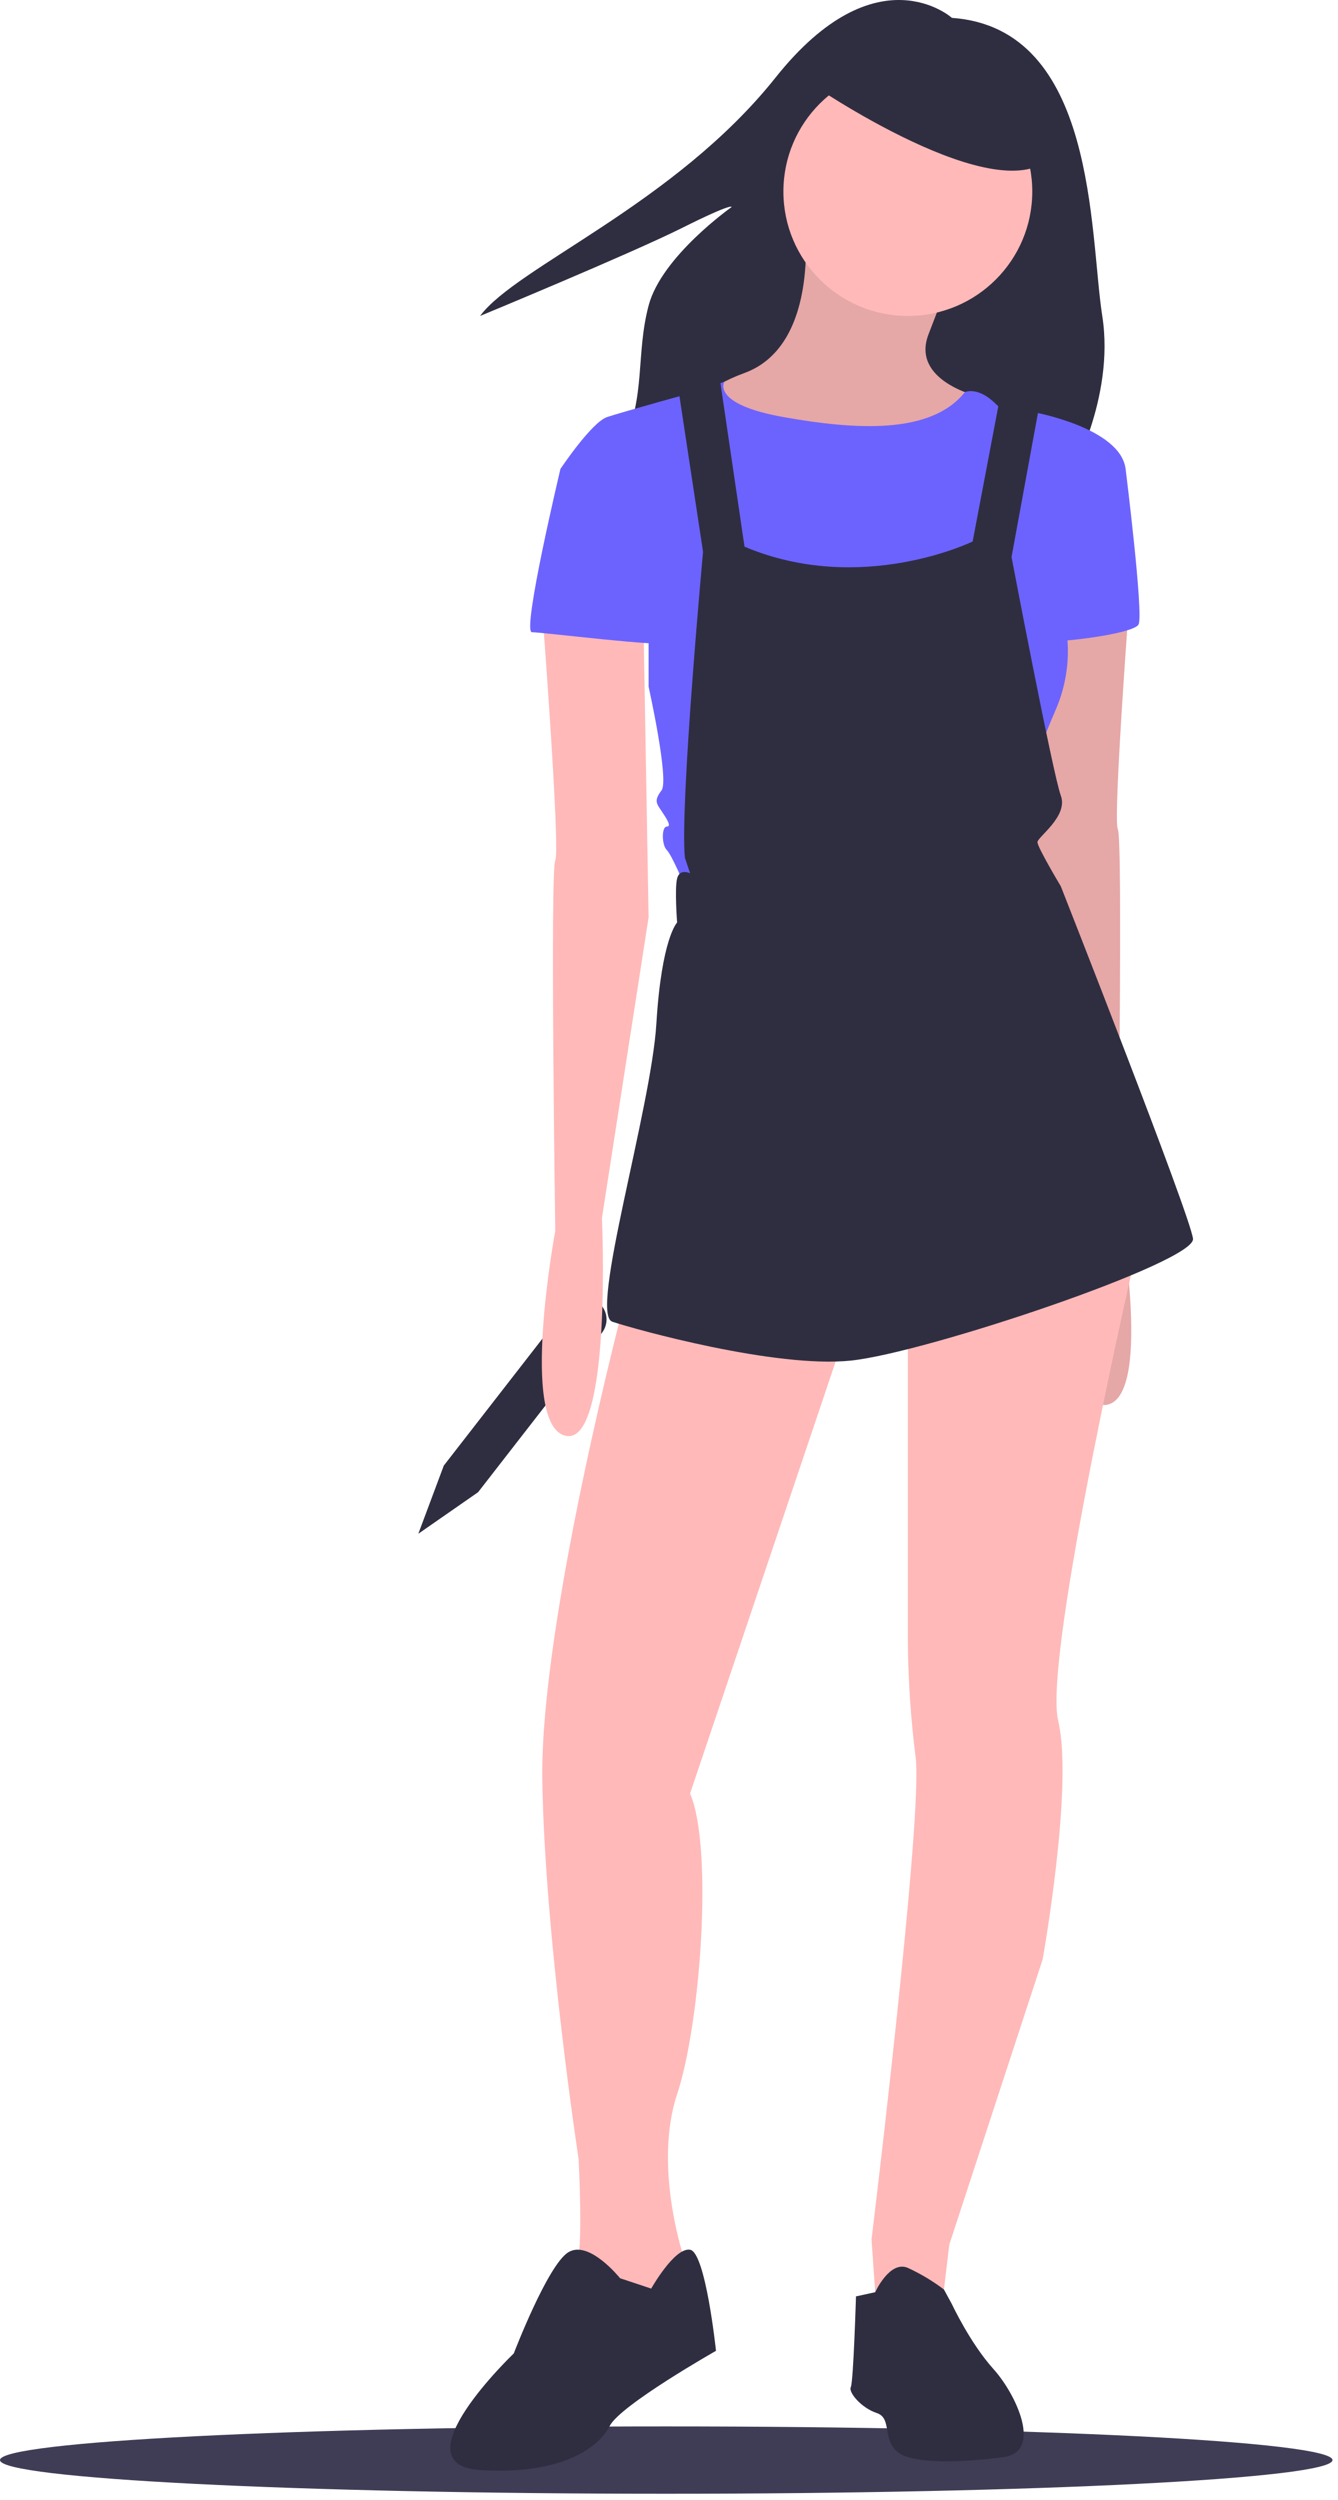 <svg width="152" height="284" viewBox="0 0 152 284" fill="none" xmlns="http://www.w3.org/2000/svg">
<path d="M75.687 283.287C117.488 283.287 151.374 281.574 151.374 279.461C151.374 277.349 117.488 275.636 75.687 275.636C33.886 275.636 0 277.349 0 279.461C0 281.574 33.886 283.287 75.687 283.287Z" fill="#3F3D56"/>
<path d="M47.521 174.234L54.312 169.514L68.387 151.4C68.788 150.883 68.968 150.228 68.887 149.579C68.805 148.93 68.469 148.34 67.952 147.939V147.939C67.436 147.537 66.781 147.358 66.132 147.439C65.482 147.521 64.892 147.857 64.491 148.373L50.416 166.488L47.521 174.234Z" fill="#2F2E41"/>
<path d="M108.139 2.029C108.139 2.029 99.598 -5.627 88.112 8.802C76.627 23.231 58.662 30.298 54.539 35.893C54.539 35.893 71.62 28.826 77.51 25.881C83.4 22.937 83.106 23.526 83.106 23.526C83.106 23.526 75.154 29.12 73.682 34.715C72.209 40.31 73.387 45.022 70.737 50.617C68.086 56.211 121.392 54.445 121.392 54.445C121.392 54.445 126.693 45.316 125.221 35.893C123.748 26.47 124.632 3.207 108.139 2.029Z" fill="#2F2E41"/>
<path d="M91.353 24.703C91.353 24.703 93.414 39.132 84.579 42.371C75.744 45.611 78.983 50.028 78.983 50.028L92.236 56.506L106.373 52.089L111.085 45.022C111.085 45.022 103.427 43.255 105.489 37.954C107.551 32.654 108.14 30.887 108.14 30.887L91.353 24.703Z" fill="#FFB9B9"/>
<path opacity="0.1" d="M91.353 24.703C91.353 24.703 93.414 39.132 84.579 42.371C75.744 45.611 78.983 50.028 78.983 50.028L92.236 56.506L106.373 52.089L111.085 45.022C111.085 45.022 103.427 43.255 105.489 37.954C107.551 32.654 108.14 30.887 108.14 30.887L91.353 24.703Z" fill="black"/>
<path d="M128.461 65.929C128.461 65.929 126.399 93.02 126.988 94.198C127.577 95.376 126.988 136.306 126.988 136.306C126.988 136.306 131.111 158.391 125.81 159.569C120.509 160.747 121.687 134.834 121.687 134.834L116.386 100.676L116.975 66.812L128.461 65.929Z" fill="#FFB9B9"/>
<path opacity="0.1" d="M128.461 65.929C128.461 65.929 126.399 93.02 126.988 94.198C127.577 95.376 126.988 136.306 126.988 136.306C126.988 136.306 131.111 158.391 125.81 159.569C120.509 160.747 121.687 134.834 121.687 134.834L116.386 100.676L116.975 66.812L128.461 65.929Z" fill="black"/>
<path d="M71.031 147.496C71.031 147.496 61.313 184.305 61.607 202.267C61.902 220.23 65.73 245.259 65.73 245.259C65.73 245.259 66.319 256.155 65.436 257.332C64.552 258.51 69.853 263.516 69.853 263.516L75.449 260.277L77.511 257.921V255.86C77.511 255.86 74.271 245.848 76.922 237.898C79.572 229.947 81.045 209.923 78.394 203.739L96.654 149.557L71.031 147.496Z" fill="#FFB9B9"/>
<path d="M70.442 258.805C70.442 258.805 66.908 254.388 64.552 255.86C62.196 257.333 58.368 267.344 58.368 267.344C58.368 267.344 45.115 280.007 54.539 280.596C63.963 281.184 68.086 277.945 69.264 275.59C70.442 273.234 81.339 267.05 81.339 267.05C81.339 267.05 80.161 255.86 78.394 255.566C76.627 255.271 73.977 259.983 73.977 259.983L70.442 258.805Z" fill="#2F2E41"/>
<path d="M103.133 149.852V186.366C103.167 190.797 103.462 195.221 104.016 199.617C104.9 206.095 99.01 254.388 99.01 254.388L99.599 262.928L106.961 262.339L107.845 254.977L118.447 222.586C118.447 222.586 121.981 202.856 120.214 195.495C118.447 188.133 129.344 141.018 129.344 141.018L103.133 149.852Z" fill="#FFB9B9"/>
<path d="M97.242 260.866L99.424 260.392C99.424 260.392 101.071 256.744 103.133 257.627C104.583 258.296 105.958 259.119 107.232 260.083L108.139 261.749C108.139 261.749 110.201 266.167 112.851 269.111C115.502 272.056 118.447 278.534 114.029 279.123C109.612 279.712 103.722 280.007 101.955 278.534C100.188 277.062 101.366 274.706 99.599 274.117C97.832 273.528 96.359 271.761 96.653 271.172C96.948 270.584 97.242 260.866 97.242 260.866Z" fill="#2F2E41"/>
<path d="M103.133 35.893C110.94 35.893 117.269 29.565 117.269 21.759C117.269 13.953 110.94 7.624 103.133 7.624C95.325 7.624 88.996 13.953 88.996 21.759C88.996 29.565 95.325 35.893 103.133 35.893Z" fill="#FFB9B9"/>
<path d="M78.394 44.727L82.284 43.369C82.284 43.369 80.75 45.905 88.996 47.377C97.243 48.85 105.783 49.371 109.612 44.546C109.612 44.546 111.085 43.844 113.146 45.905C115.208 47.966 116.386 47.377 116.386 47.377L114.913 55.033L111.968 69.168L108.139 79.769L97.243 77.413L85.462 68.874L81.045 57.389V46.788L78.394 44.727Z" fill="#6C63FF"/>
<path d="M114.324 48.85L117.269 46.788C117.269 46.788 127.282 48.555 127.871 53.267L120.214 67.99C121.776 72.087 121.67 76.632 119.92 80.652C116.975 87.425 117.269 88.897 117.269 88.897L115.207 97.731L77.805 100.676C77.805 100.676 76.332 97.142 75.743 96.553C75.154 95.964 75.154 93.903 75.743 93.903C76.332 93.903 75.743 93.02 75.154 92.136C74.565 91.253 74.271 90.959 75.154 89.781C76.038 88.603 73.682 78.002 73.682 78.002V66.518L63.669 53.267C63.669 53.267 67.203 47.966 68.97 47.377C70.737 46.788 79.142 44.466 79.142 44.466L81.044 47.266L83.695 68.579L87.524 81.535L103.644 78.797L109.906 68.284L114.029 55.917L114.324 48.85Z" fill="#6C63FF"/>
<path d="M125.516 51.5L127.872 53.267C127.872 53.267 129.933 69.757 129.344 70.935C128.755 72.112 118.447 73.29 118.153 72.701C117.858 72.112 125.516 51.5 125.516 51.5Z" fill="#6C63FF"/>
<path d="M61.607 69.462C61.607 69.462 63.668 96.553 63.079 97.731C62.49 98.909 63.079 139.84 63.079 139.84C63.079 139.84 58.956 161.925 64.257 163.103C69.559 164.281 68.381 138.368 68.381 138.368L73.682 104.21L73.093 70.346L61.607 69.462Z" fill="#FFB9B9"/>
<path d="M76.921 43.255L79.867 62.69C79.867 62.69 77.216 91.547 77.805 97.437L78.394 99.204C78.394 99.204 77.216 98.615 76.921 99.793C76.627 100.97 76.921 104.798 76.921 104.798C76.921 104.798 75.154 106.565 74.565 116.283C73.976 126 66.908 149.263 69.559 150.146C72.209 151.03 88.113 155.447 96.653 154.563C105.194 153.68 135.823 143.374 135.529 140.723C135.234 138.073 120.509 100.676 120.509 100.676C120.509 100.676 117.858 96.259 117.858 95.67C117.858 95.081 121.392 92.725 120.509 90.37C119.625 88.014 114.913 63.279 114.913 63.279L118.153 45.611L113.735 44.433L110.495 61.512C110.495 61.512 97.832 67.696 84.579 62.101L81.634 42.077L76.921 43.255Z" fill="#2F2E41"/>
<path d="M66.024 52.383L63.668 53.267C63.668 53.267 59.251 71.818 60.429 71.818C61.607 71.818 75.743 73.585 75.743 72.996C75.743 72.407 73.093 57.978 73.093 57.978L66.024 52.383Z" fill="#6C63FF"/>
<path d="M91.941 9.391C91.941 9.391 113.735 24.409 119.625 17.636C125.515 10.863 109.317 4.974 109.317 4.974L95.77 3.502L91.941 9.391Z" fill="#2F2E41"/>
</svg>
